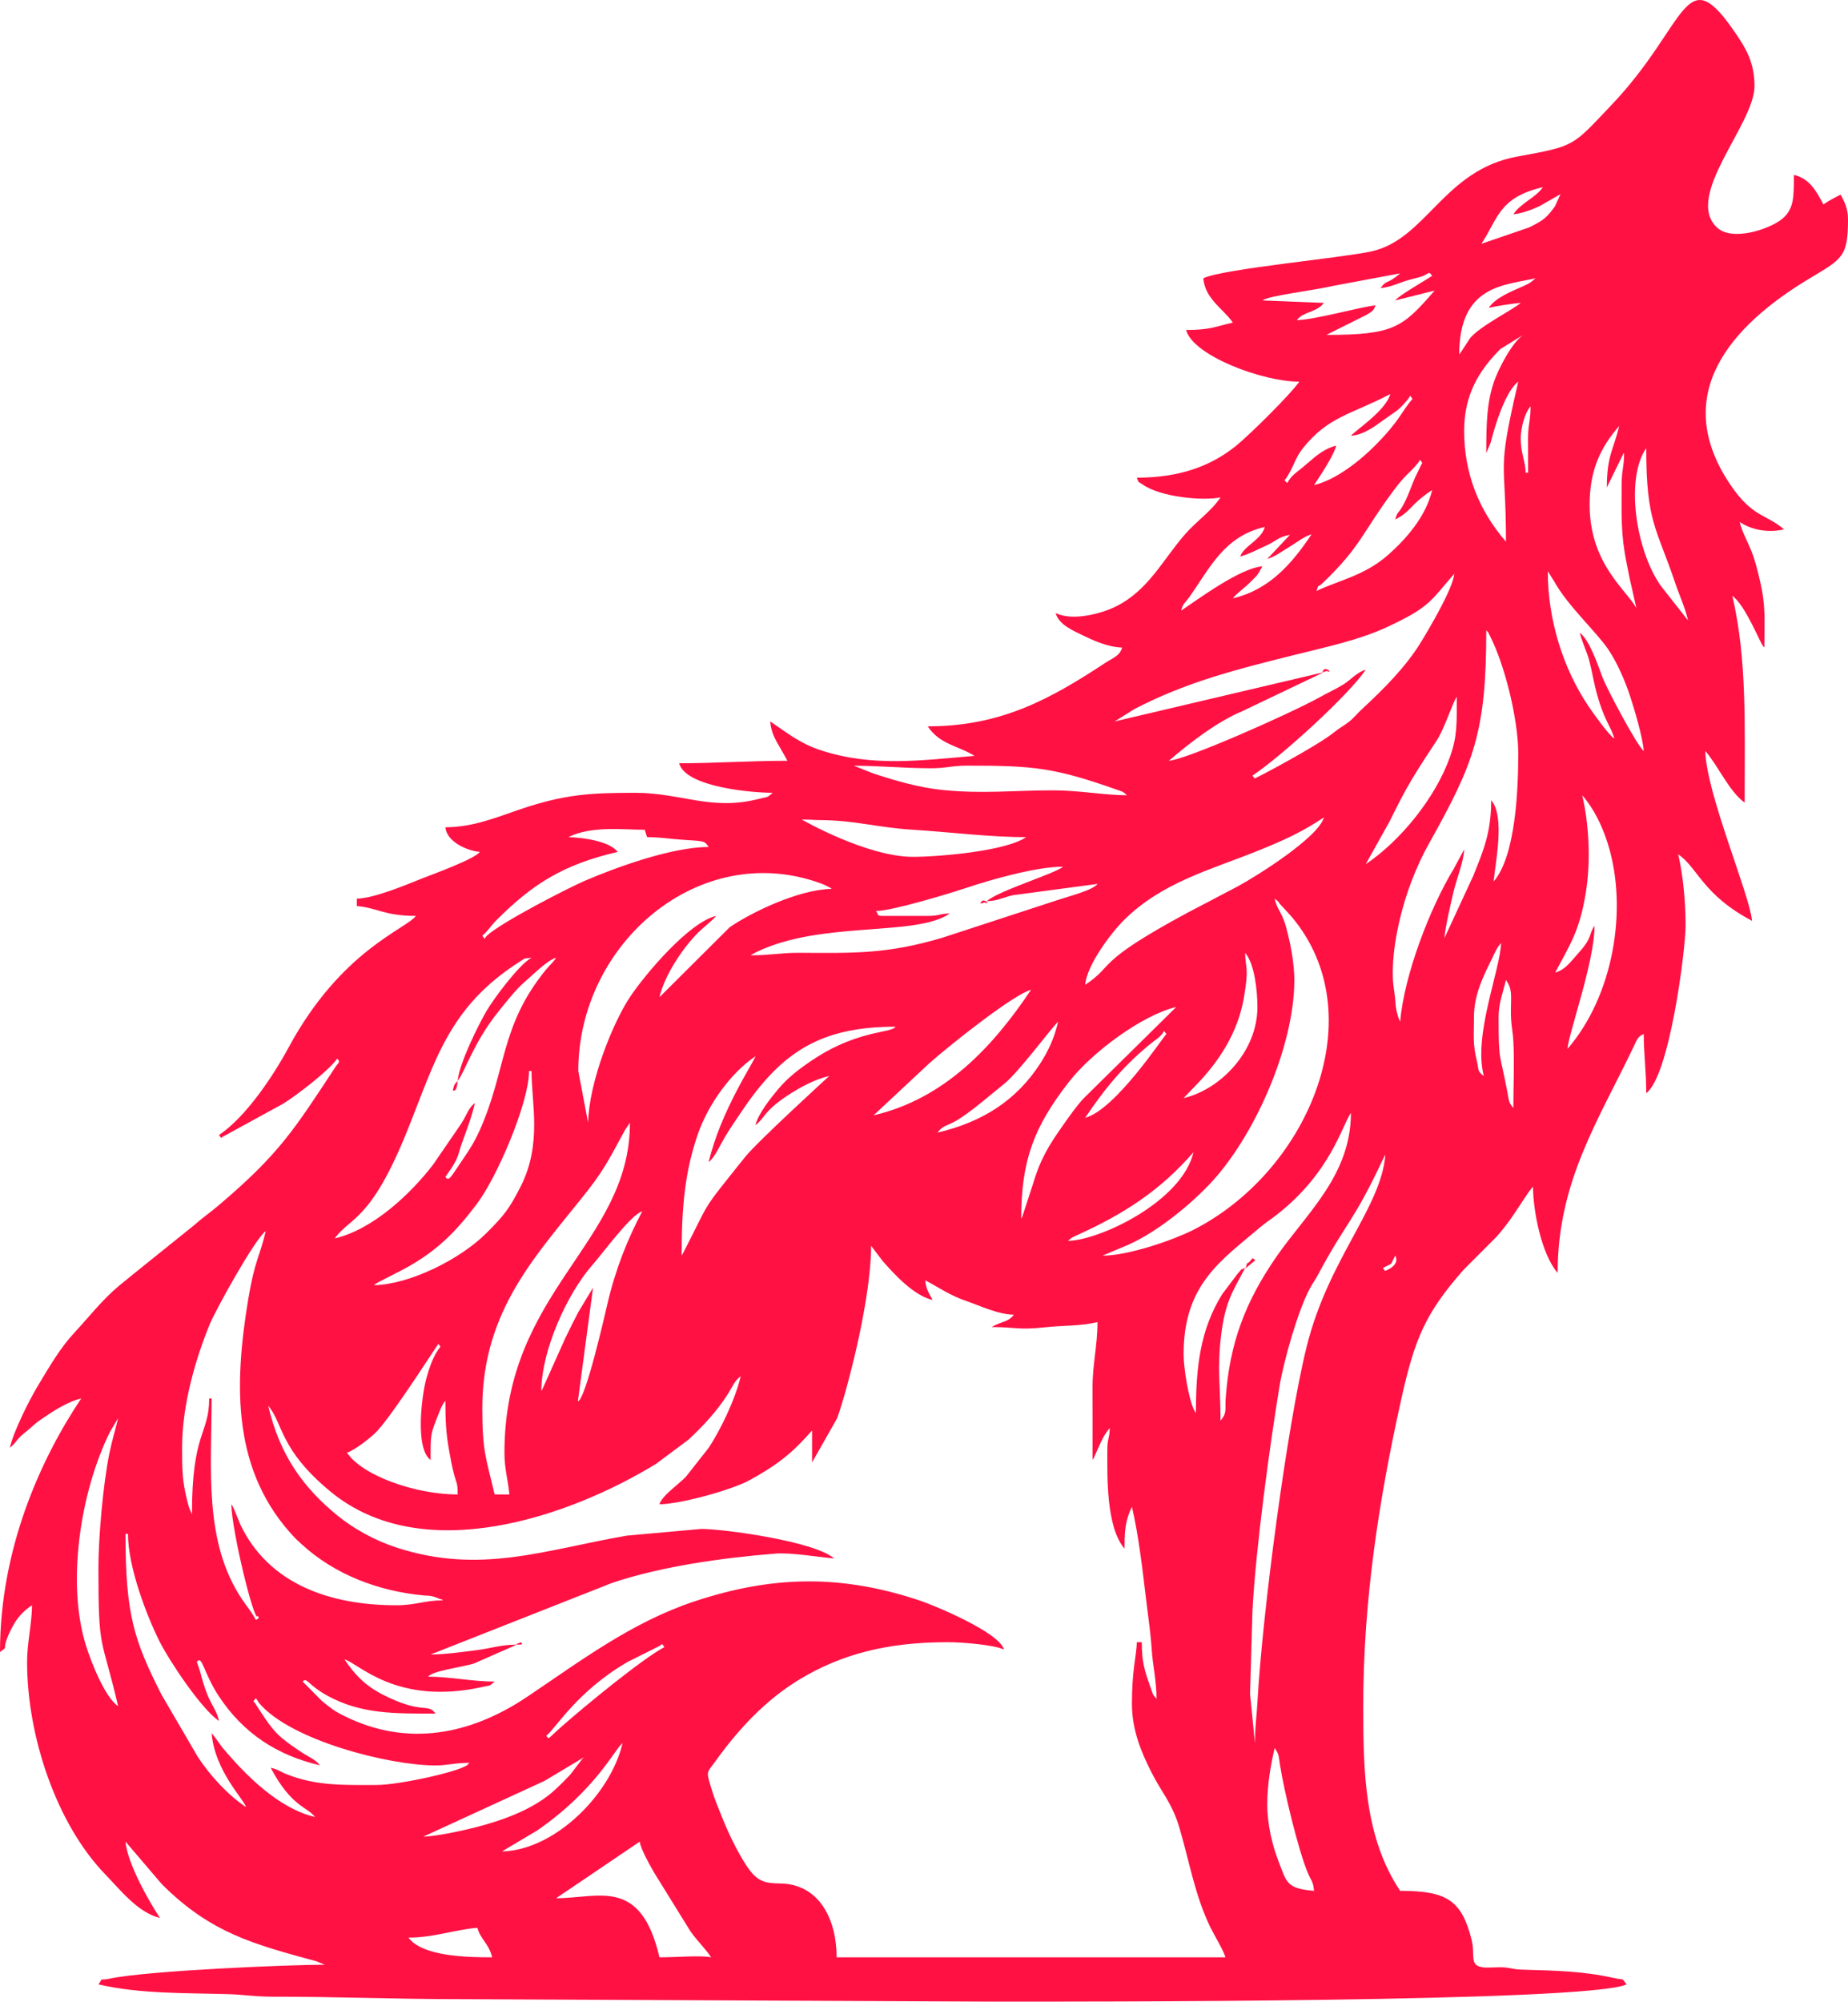 <?xml version="1.0" encoding="UTF-8"?>
<!DOCTYPE svg PUBLIC "-//W3C//DTD SVG 1.1//EN" "http://www.w3.org/Graphics/SVG/1.1/DTD/svg11.dtd">
<!-- Creator: CorelDRAW -->
<svg xmlns="http://www.w3.org/2000/svg" xml:space="preserve" width="53.361mm" height="57.769mm" version="1.1" style="shape-rendering:geometricPrecision; text-rendering:geometricPrecision; image-rendering:optimizeQuality; fill-rule:evenodd; clip-rule:evenodd"
viewBox="0 0 4659.24 5044.05"
 xmlns:xlink="http://www.w3.org/1999/xlink"
 xmlns:xodm="http://www.corel.com/coreldraw/odm/2003">
 <defs>
  <style type="text/css">
   <![CDATA[
    .fil0 {fill:#FF1144}
   ]]>
  </style>
 </defs>
 <g id="Layer_x0020_1">
  <path class="fil0" d="M1029.87 4882.74c63.79,0 116.41,-20.05 173.71,-24.81 7.88,29.49 29.14,39.74 37.22,74.45 -57.19,0 -175.34,-1.05 -210.94,-49.64zm372.25 -99.26l210.94 -142.7c1.49,17.98 27.91,63.85 37.49,80.38l90.17 145.59c16.91,24.47 35.73,40.95 52.25,65.63 -25.73,-5.46 -86.19,0 -130.28,0 -47.39,-203.42 -153.29,-148.9 -260.56,-148.9zm1792.97 -235.76c0,-51.71 8.83,-100.69 18.62,-142.69 11.48,16.53 9.63,18.25 13.42,42.41 10.22,65.07 45.25,211.97 69.83,271.4 8.49,20.5 13.98,21.6 16.01,46.02 -70.27,-5.85 -68.93,-21.08 -90.48,-77.03 -14.66,-38.05 -27.4,-90.72 -27.4,-140.11zm-2127.99 80.65l306 -140.69 98.3 -58.88c0,2.08 -3.47,2.44 -3.87,4.41l-29.63 38.61c-12.1,12.98 -24.24,25.1 -37.25,37.2 -52.98,49.3 -128.96,77.02 -201.92,95.88 -27.68,7.15 -98.2,22.72 -131.64,23.46zm198.54 37.22l89.39 -53.29c148.54,-103.04 195.02,-205.34 214.6,-219.68 -30.32,130.17 -171.89,270.03 -304,272.97zm111.67 -291.59c22.39,-16.4 76.82,-111.75 204.94,-185.92l82.7 -41.38c0.61,-1.84 2.88,-3.32 4.99,-3.28l5.17 7.24c-55.71,29.48 -200.04,148.12 -259,200.1 -38.03,33.53 -31.02,33.07 -38.79,23.24zm-733.11 -94.09c2.5,-0.43 7,9.27 9.02,11.67 79.33,94.23 327.49,157.29 444.91,157.28 30.39,0 47.79,-6.61 86.85,-6.61 -1.24,0.86 -3.31,0.45 -3.91,2.29 -5.3,16.06 -171.58,53.55 -231.84,53.55 -81.75,0 -151.45,2.93 -227.04,-27.32 -18.63,-7.46 -19.79,-11.46 -39.73,-16.11 52.75,99.7 92.57,98.01 111.68,124.08 -91.98,-21.43 -175.42,-105.92 -233.91,-175.56l-18.27 -25.16c-9.12,-12.03 -2.77,-3.75 -8.39,-10.22 7.93,95.21 81.6,166.43 86.86,186.12 -46.54,-31.16 -90.2,-78.95 -121.65,-126.52l-91.45 -156.71c-69.57,-137.07 -90.9,-202.05 -90.9,-405.42l6.21 0c0,84.56 48.46,208.73 78.51,268.91 25.87,51.82 106.94,173.07 151.04,202.6 -9.36,-40.16 -25.02,-35.44 -47.98,-125.73l-7.86 -23.16c13.37,-18.72 16.44,27.57 55.73,86.96 61.72,93.3 146.6,148.48 254.47,173.62 -10.35,-14.13 -29.38,-21.59 -47.23,-33.43 -17.61,-11.67 -31.21,-21.32 -46.84,-33.81 -25.73,-20.55 -44.88,-51.72 -63.12,-79.57 -7.86,-11.99 -2.03,-4.97 -10.32,-14.49l5.17 -7.24zm118.91 -42.4c10.27,-12.33 12.9,8.68 63.21,36.06 84.84,46.16 168.08,44.59 271.81,44.59 -20.47,-27.92 -31.57,3.82 -132.46,-47.46 -44.57,-22.66 -71.34,-50.57 -97.09,-89.03 36.22,9.67 130.12,117.39 348.46,69.29 21.23,-4.68 16.09,-1.38 29.98,-13.46 -55.84,0 -113.61,-12.41 -167.51,-12.41 11.11,-15.15 89.83,-24.54 115.7,-33.2l107.65 -47.46c-39.59,0 -62.53,9.01 -103.63,14.24 -29.72,3.79 -78,10.57 -113.51,10.57l458.32 -180.7c124.92,-41.61 275.11,-62.51 410.79,-73.55 39.43,-3.2 111.24,9.21 148.36,12.29 -50.28,-43.7 -279.53,-74.44 -335.02,-74.44l-187.82 16.9c-206.15,35.53 -368.29,98.67 -579.23,30.48 -55.79,-18.04 -108.8,-47.42 -149.28,-80.27 -86.5,-70.18 -146.46,-152.34 -175.58,-277.32 37.41,43.04 27.43,109.08 156.5,215.75 234.2,193.56 606,62.15 821.13,-69.46l81.8 -60.9c37.34,-34.59 73.42,-73.74 100.42,-116.72 10.57,-16.83 15.58,-31.56 31.34,-43.11 -13.7,58.78 -51.4,135.84 -80.55,180.02l-57.42 72.87c-17.08,18.47 -60.91,47.77 -66.77,69.72 58.52,-1.31 184.63,-37.8 225.44,-59.95 70.64,-38.35 109.78,-69.3 159.21,-126.17l0 80.64 62.91 -110.8c15.53,-43.28 26.05,-84.08 38.86,-134.85 21.44,-84.86 47.12,-213.56 47.12,-300.3l29.48 38.78c30.83,34.8 78.3,86.69 125.63,97.71 -8.9,-16.8 -16.69,-26.53 -18.62,-49.63 34.39,18.2 61.15,37.62 103.02,52.07 37.71,13.02 80.13,33.89 120.32,34.78 -12.31,16.82 -27.56,16.91 -47.87,26.58 -1.09,0.52 -3.14,1.76 -4.01,2.2 -0.86,0.44 -2.72,1.38 -3.96,2.24 59.42,0 67.75,7.77 131.21,0.93 51.26,-5.54 90.65,-2.87 135.56,-13.33 0,60.4 -12.84,105.76 -12.49,167.43 0.35,59.98 0.09,120.01 0.09,180 0.86,-1.25 1.94,-4.85 2.24,-3.96 0.31,0.89 1.79,-3.11 2.2,-4 12.04,-25.98 20.44,-51.37 38.99,-72.7 -0.63,28.05 -6.21,24.65 -6.21,55.84 0,62.55 -3.74,193.89 43.43,248.16 0,-33.47 0.38,-60.99 12.83,-92.64l5.78 -12.83c17.27,74.12 26.95,161.03 36.11,236.87 5.33,44.2 10.77,78.3 13.73,122.75 2.75,41.13 12.2,79.99 12.2,124.3 -10.9,-12.53 -8.37,-9.62 -15.03,-28.4 -14.72,-41.55 -22.2,-63.49 -22.2,-114.29l-12.42 0c-0.73,33.18 -12.41,68.08 -12.41,155.1 0,67.14 24.13,122.57 47.53,169.61 27.05,54.34 53.7,79.75 72.65,144.5 25.53,87.23 39.47,171.86 78.26,250.56 9.06,18.39 32.86,57.66 37.32,74.36l-980.24 0c0,-95.38 -43.64,-184.91 -142.72,-186.1 -33.84,-0.41 -52.71,-3.62 -74.51,-30.96 -23.85,-29.92 -54.38,-92.28 -70.86,-133.87 -11.39,-28.73 -20.03,-47.78 -28.6,-77.25 -12.35,-42.5 -11.79,-34.36 12.63,-68.11 57.71,-79.74 125.79,-153.1 211.27,-204.49 105,-63.15 220.57,-93.34 371.96,-93.34 39.35,0 118.13,6.82 142.69,18.61 -11.73,-43.91 -178.1,-112.13 -211.66,-123.36 -197.09,-65.92 -370.17,-63.76 -567.72,1.61 -158.75,52.53 -286.46,149.3 -422.94,240.89 -141.97,95.27 -301.28,127.39 -460.44,48.45 -29.14,-14.45 -32.57,-19.1 -55.91,-37.15 -0.38,-0.3 -49.3,-49.44 -49.48,-49.79zm545.95 -93.06c15.87,0 1,-9.82 0,-3.68 -0.01,0.07 -17.31,3.68 0,3.68zm-849.95 -496.32c0,-111.9 35.96,-228.28 69.03,-309.41 15.56,-38.17 114.16,-216.22 141.9,-236.54 -15.11,64.86 -28.05,73.82 -44.36,172.78 -35.95,217.95 -40.89,435.04 119.44,602.1l16.06 14.97c82.84,75.83 192.79,117.61 306.01,128.27 15.74,1.48 12.12,-0.36 27.55,3.48l17.9 6.91c0.67,-1.25 2.8,1.28 4.1,2.11 -46.42,0 -68.61,12.41 -117.88,12.41 -168.52,0 -321.82,-54.49 -392.63,-202.96l-16.31 -39.52c-5.58,-11.32 -2.1,-5.23 -6.72,-11.88 1.58,71.08 58.93,301.01 65.96,281.47 0.32,-0.91 3.35,2.85 3.32,4.95l-7.24 5.17c-11.38,-21.51 -20.59,-30.81 -34.83,-52.03 -97.69,-145.55 -76.85,-328.61 -76.85,-506.33l-6.2 0c0,91.55 -43.43,82.35 -43.43,291.59 -0.83,-1.31 -1.65,-3.24 -2.04,-4.16l-5.4 -13.23c-0.38,-1.12 -3.89,-14.03 -4.03,-14.58 -13.32,-52.28 -13.35,-81.37 -13.35,-135.55zm-161.31 651.43c-32.59,-21.82 -67.28,-108.58 -81.48,-154.28 -47.87,-154.02 -15.32,-382.59 60.73,-536.52l20.75 -35.07c-6.64,28.46 -15.51,56.52 -22.18,89.5 -15.91,78.71 -27.46,210.98 -27.46,288.95 0,214.96 7.25,165.46 49.64,347.43zm1067.09 -794.12c0,-102.21 65.15,-245.71 128.85,-317.84 24.8,-28.09 97.5,-127.58 125.52,-135.05 -37.44,70.77 -67.28,145.21 -88.15,234.45 -2.76,11.78 -54.47,240.87 -74.18,244.3l38.25 -286.43 -37.3 61.96c-11.32,21.76 -21.6,42.26 -33.09,66.18l-57.64 128.48c-0.32,-0.91 -1.39,2.71 -2.25,3.96zm-490.12 155.1c18.3,-4.88 62.76,-39.66 76.08,-54.21 44.78,-48.95 153.54,-220.5 154.5,-219.81l5.17 7.24c-17.98,20.68 -29.2,56.2 -36.1,81.77 -10.36,38.38 -29.14,173.99 11.29,203.62 0,-64.34 -1.57,-63.17 21.92,-120.77 4.43,-10.84 2.87,-8.31 7.68,-17.14 4.48,-8.23 3.41,-6.15 7.61,-10.99 0,51.38 1.62,81.75 9.72,126.78 3.75,20.86 6.42,36.36 11.71,56.53 6.52,24.89 9.6,22.08 9.6,52.44 -105.33,0 -239.89,-46.77 -279.18,-105.47zm2611.9 -465.3c27.48,-14.54 16.49,-3.54 31.02,-31.02 13.52,24.53 -25.14,38.57 -25.85,38.26l-5.17 -7.24zm-2642.92 -74.44c40.38,-55.11 90.61,-42.28 182.59,-270.31 71.69,-177.72 104.25,-313.09 285.41,-428.06 6.18,-3.92 6.02,-3.63 11.39,-7.23l16.94 -1.67c-31.57,16.7 -96.72,105.2 -113.69,134.47 -20.37,35.14 -68.79,131.97 -72.43,175.73 16.29,-18.74 40.23,-97.78 103.5,-175.68 20.33,-25.03 43.16,-54.9 67.28,-75.41 19.31,-16.41 55.49,-53.28 77.38,-59.12 -9.26,13.81 -15.18,17.17 -25.75,30.1 -116.04,142.12 -98.94,252.37 -166.65,404.13 -11.38,25.5 -22.67,44.25 -38.31,67.15 -36.06,52.76 -39.31,63.63 -48.49,50.78l15.28 -21.94c19.76,-31.17 15.69,-33.24 27.37,-65.7 11.67,-32.47 23.51,-62.89 31.8,-98.48 -16.48,12.07 -21.13,31.6 -34.69,52.17l-70.71 103.01c-56.56,73.62 -151.57,163.52 -248.24,186.05zm297.8 -372.25c1.05,-2.34 9.7,7.67 12.41,-24.81 -9.42,10.84 -8.42,7.7 -12.41,24.81zm2016.28 1309.02c8.54,-159.04 43.71,-416.24 68.21,-564.6 10.35,-62.65 45.99,-189.59 76.48,-246.13 8.78,-16.28 12.01,-18.58 20.79,-35.05 71.98,-134.94 87.38,-128.23 165.11,-293.99l4.46 -7.95c-11.25,135.08 -143.48,261.65 -198.55,483.91 -49.39,199.37 -111.64,672.98 -123.88,893.58 -2.19,39.33 -6.39,63.34 -6.39,105.28l-12.41 -124.08 6.17 -210.97zm-465.27 -930.58c8.71,-7.57 9.33,-8.25 22.85,-14.37 115.07,-52.09 207.72,-110.23 293.56,-208.97 -28.75,123.43 -234.62,221.52 -316.41,223.34zm-1476.56 421.88c0,-252.8 143.74,-392.79 267.7,-551.24 44.11,-56.38 61.22,-94.4 92.03,-149.93l12.52 -18.51c0,304.9 -316.41,422.16 -316.41,831.34 0,42.95 9.4,69.32 12.41,105.47l-37.22 0c-21.41,-91.89 -31.02,-106.91 -31.02,-217.13zm-272.97 -310.2c4.82,-4.2 2.87,-3.09 11.02,-7.59l65.56 -33.71c80.35,-43.74 128.03,-90.91 183.18,-164.24 50.94,-67.74 131.09,-255.09 131.09,-334.21l6.21 0c0,80.96 26.74,183.25 -26.74,289.66 -29.24,58.16 -43.35,75.02 -86.48,118.26 -67.25,67.42 -194.47,129.85 -283.83,131.84zm2041.13 173.71c0,-176.04 94.21,-235.65 194.21,-320.72 13.18,-11.21 24.74,-18.16 39,-29.24 137.17,-106.45 165.7,-225 188.65,-258.04 0,157.93 -112.93,253.78 -188.62,363.54 -77.54,112.46 -117.53,216.73 -127.21,356.71 -1.96,28.39 3.97,35.75 -12.98,55.25 0,-85.65 -8.84,-131.25 1.59,-215.55 10.3,-83.38 28.19,-108.13 60.45,-169.09 -14.35,5.2 -8.63,4.03 -17.87,13.14l-40.02 53.05c-55.73,90.07 -66.19,183.66 -66.19,299.85l-4.55 -7.86c-14.78,-30.86 -26.47,-107.74 -26.47,-141.04zm156.06 -216.09l24.89 -20.7 -7.24 -5.17c-17.68,24.13 -9.77,0.39 -17.66,25.87zm-2290.26 -528.4c9.96,7.89 2.11,11.12 -4.16,20.65 -102.79,156.1 -141.19,219.23 -295.54,349.68 -21.92,18.54 -40.4,30.86 -61.71,49.95l-127.27 102.29c-21.94,17.91 -39.7,31.67 -61.64,50.03 -43.26,36.23 -73.68,76.53 -111.94,117.61 -35.96,38.61 -62.6,84.98 -91.13,132.21 -22.25,36.81 -61.71,114.74 -71.74,157.81 15.75,-11.54 16.48,-21.4 37.13,-37.32 16.28,-12.55 22.44,-20.73 40.9,-33.55 27.99,-19.44 67.01,-45.09 101.9,-53.21 -103.72,154.88 -204.74,380.4 -204.74,639.01 21.43,-15.7 6.44,-4.02 17.13,-32.5 4.86,-12.96 9.14,-21.67 15.76,-33.88 12.39,-22.86 28.15,-38.37 47.76,-51.5 0,44.12 -12.41,95.04 -12.41,142.69 0,187.28 73.95,408.17 196.89,535.19 37.77,39.02 82.88,97.16 138.13,110.03 -25.82,-38.55 -82.24,-136.8 -86.86,-192.33l91.42 107.12c123.96,123.86 232.42,151.47 388.92,194.26l22.2 8.83c-86.83,0 -444.72,14.62 -541.94,35.04 -31.08,6.53 -14.18,-5.41 -28.84,14.6 104.57,24.35 219.31,21.33 329.02,24.61 36.84,1.11 65.46,6.47 111.47,6.41 158.31,-0.19 307.65,6.21 471.51,6.21l1340.08 6.2c209.6,0 1505.92,2.03 1600.64,-43.42 -12.97,-17.72 -4.45,-10.03 -33.23,-16.4 -78.3,-17.31 -145.51,-18.28 -227.53,-20.63 -25.65,-0.73 -25.78,-3.5 -44.15,-5.49 -18.36,-1.98 -39.79,1.33 -55.53,-0.3 -37.66,-3.88 -20.34,-30.11 -30.09,-69.17 -25.16,-100.74 -63.42,-123.77 -180.24,-123.77 -90.23,-134.75 -93.06,-301.31 -93.06,-465.3 0,-266.81 39.61,-520.77 95.68,-772.89 34.2,-153.81 60.97,-217.48 157.18,-326.73l83.66 -83.85c15.91,-18 31.99,-39.01 45.69,-59.78 9.05,-13.71 13.67,-20.64 22.24,-33.6l12.51 -18.5c0.77,-1.04 1.92,-2.56 2.67,-3.54 8.67,-11.3 3.3,-4.25 8.44,-10.17 0,60.18 21.2,170.15 62.04,217.14 0,-229.71 101.93,-382.41 192.1,-571 7.19,-15.03 9.75,-25.26 25.04,-30.8 0,52.69 6.21,90.48 6.21,148.9 59,-43.23 99.26,-362.49 99.26,-421.88 0,-63.01 -6.69,-128.77 -18.61,-179.91 49.17,32.92 60.8,101.2 186.12,167.5 -5.43,-65.27 -115.49,-320.86 -117.87,-428.08 33.21,38.21 59.45,101.12 99.26,130.28 0,-196.28 6.23,-361.27 -31.02,-521.14 27.27,19.98 54.56,82.38 71.02,115.11 0.62,1.25 1.45,2.95 2.09,4.11 4.51,8.19 3.32,6.2 7.55,11.06 0,-68.14 4.31,-103.86 -11.11,-168.81 -6.69,-28.21 -12.04,-51.17 -22.47,-76.79 -9.71,-23.86 -22.75,-46.21 -28.47,-70.79 29.7,19.89 71.41,27.99 111.68,18.62 -45.17,-39.27 -78.93,-29.14 -135.39,-112.78 -152.92,-226.51 1.14,-400.25 198.6,-518.87 83.98,-50.45 98.1,-54.76 98.1,-150.07 0,-27.37 -9.17,-44.2 -18.62,-62.05 -17.71,9.38 -27.18,13.94 -43.43,24.81 -17.17,-32.44 -34.41,-65.12 -74.44,-74.44 0,55.94 0.75,86.76 -30.75,111.95 -30.99,24.77 -125.27,56.96 -163.53,20.3 -83.08,-79.58 95.02,-259.97 95.02,-355.59 0,-58.58 -20.48,-93.1 -44.65,-129.06 -133.07,-197.96 -119.94,-29.44 -316.73,177.14 -98.95,103.86 -88.96,102.18 -236.89,129.15 -186,33.91 -229.02,209.15 -368.76,239.23 -78.11,16.82 -372.89,43.57 -422.66,67.46 4.38,52.69 51.97,78.1 74.44,111.67 -45.85,10.69 -58.63,18.62 -117.87,18.62 17.19,64.39 191.81,130.28 285.39,130.28 -19.77,29.51 -124.8,133.92 -160.27,162.34 -61.46,49.25 -139.41,79.61 -249.21,79.61 5.27,14.56 2.34,8.58 14.13,16.9 46.38,32.74 153.74,41.86 196.82,32.73 -23.51,35.11 -60.74,60.26 -88.3,91.63 -57.41,65.36 -93.23,142.73 -176.19,183.64 -32.87,16.21 -106.41,37.81 -151.18,16.33 7.7,28.84 43,43.71 68.11,55.98 24.79,12.11 63.96,30.09 99.4,30.87 -5.63,21.11 -23.79,26.39 -42.18,38.47 -139.29,91.57 -262.73,160.07 -447.93,160.07 31.15,46.53 76.79,48.38 117.87,74.44 -131.6,10.95 -257.48,28.99 -388.71,-14.56 -53.52,-17.76 -85.42,-44.97 -126.23,-72.29 1.73,20.78 7.62,35.66 16.5,51.74 10.08,18.26 17.34,29.4 26.93,47.52 -98.2,0 -180.85,6.21 -272.98,6.21 16.21,60.7 185.93,74.44 235.76,74.44 -15.83,13.76 -10.42,9.05 -34.4,15.23 -120.83,31.08 -195.06,-15.23 -313.02,-15.23 -115.48,0 -178.26,4.36 -287.74,41.08 -57.04,19.14 -118.91,45.78 -189.98,45.78 3.01,36.17 54.19,59.32 86.86,62.04 -13.58,18.53 -120.7,57.04 -144.45,66.48 -38.54,15.32 -120.87,50.4 -165.75,51.39l0 18.62c51.42,4.28 69.6,24.81 148.9,24.81 -24.47,33.41 -187.9,85.78 -320.51,330.92 -40.03,74.02 -108.4,176.1 -175.82,221.24l5.17 7.24c2.1,0.03 4.37,-4.47 4.99,-3.28l152.43 -83.32c33.46,-21 115.73,-83.86 135.21,-112.96zm2928.31 -105.47c0,-34.35 11.78,-63.73 18.62,-93.06 15.95,22.95 12.89,38.05 12.42,74.44 -0.51,38.16 4.61,50.61 6.23,80.63 2.84,52.46 -0.03,114.05 -0.03,167.54 -11.64,-13.39 -10.91,-17.59 -15.2,-40.64 -18.94,-101.81 -22.03,-71.21 -22.03,-188.91zm-1042.28 254.37c50.59,-75.55 101.26,-136.61 173.01,-193.04 7.78,-6.12 6.95,-4.45 13.98,-10.84 0.9,-0.81 2.4,-2.25 3.19,-3.02 0.79,-0.76 2.33,-2.62 2.94,-3.26 7.81,-8.08 2.71,-13.26 11.62,-0.79 -7.33,5.37 -127.52,190.32 -204.74,210.94zm-949.22 111.68c14.49,-10.62 29.96,-44.8 41.42,-64.05 13.59,-22.82 25.69,-39.71 39.23,-60.04 101.82,-152.8 199.92,-217.14 390.86,-217.14 -6.34,4.4 2.34,1.77 -16.42,8.41l-45.76 10.08c-58.7,14.73 -105.38,36.44 -153.81,69.53 -29.89,20.41 -56.73,41.26 -79.98,68.92 -18.36,21.83 -50.99,62.6 -57.66,91.24 22.16,-16.24 20.48,-34.88 80.55,-74.56 28.61,-18.89 67.38,-40.63 105.57,-49.52 -0.11,0.17 -181.03,165.29 -211.86,203.81 -116.59,145.67 -84.03,101.97 -155.9,241.15l-4.48 7.93c0,-123.68 8.44,-212.73 40.98,-306.45 26.63,-76.71 85.07,-155.85 145.14,-196.07 -3.95,14.79 -87.88,138.03 -117.87,266.77zm111.67 -93.06c-0.61,0.61 1.73,1.73 1.86,1.85l-1.86 -1.85zm465.31 18.61c13.4,-18.29 24,-16.76 45.49,-28.95 36.55,-20.74 90.86,-68.73 122.95,-94.2 36.38,-28.88 123.9,-147.48 135.56,-156.03 -9.32,40 -24.47,73.08 -44.57,104.33 -59.68,92.78 -145.23,148.24 -259.43,174.85zm210.94 217.14c0,-148.51 32.91,-232.55 120.41,-344.9 58.32,-74.89 185.51,-168.86 270.45,-188.64l-234.28 231.02c-16.81,18.07 -37.18,47.12 -51.09,66.8 -37.11,52.49 -58.34,87.79 -77.17,152.38l-26.01 79.46c-0.3,-0.88 -1.44,2.65 -2.31,3.89zm-1116.73 -372.24c0,-320.87 304.61,-583.41 609.9,-473.41 9.61,3.46 9.75,3.74 17.31,7.51 11.45,5.7 5.46,2.39 11.8,6.8 -84.57,1.89 -202.47,59.31 -257.04,96.6l-177.25 176.38c12.52,-53.76 56.96,-122.28 97.66,-162.91 13.24,-13.22 37.37,-31.37 45.03,-41.82 -68.02,15.85 -178.94,147.01 -217.24,204.63 -42.71,64.27 -103.06,212.91 -105.37,316.51l-24.81 -130.28zm347.43 -397.06c-0.61,0.61 1.73,1.72 1.85,1.84l-1.85 -1.84zm538.25 376.94c54.3,-47.83 211.71,-172.82 255.87,-184.62 -95.61,142.79 -217.34,274.54 -397.06,316.41l141.19 -131.79zm826.64 -141.19c0,112.48 -93.85,208.05 -186.12,229.55l30.38 -31.66c59.27,-60.67 106.2,-133.38 121.34,-219.88 13.83,-79.03 4.31,-72.74 3.38,-114.5 24.45,28.12 31.02,98.12 31.02,136.49zm545.95 24.81c0,-56.61 24.54,-104.37 45.48,-146.85 4.11,-8.36 6.62,-14.28 10.21,-20.81 4.74,-8.62 0.73,-1.89 7.08,-11.53l5.47 -6.93c-1.51,67.64 -70.72,232.13 -43.43,335.02 -17.29,-12.67 -11.87,-14.49 -17.62,-38.22 -10.63,-43.89 -7.19,-62.24 -7.19,-110.68zm-2270.29 -458.71c58.4,-21.79 127.03,-12.8 179.53,-12.8l5.15 16.18c0.09,-0.63 0.62,1.66 1.05,2.44 35.73,0 53.07,4.34 86.67,6.4 61.17,3.75 57.36,3.3 68.44,18.41 -95.88,0 -239.94,54.15 -312,85.06 -42.05,18.04 -209.57,104.03 -246.67,137.97 -8.35,7.65 -3.28,12.65 -12.1,0.31 11.87,-8.69 21.85,-25.1 35.59,-38.86 92.18,-92.22 169.22,-140.3 305.64,-172.08 -20.06,-27.39 -89.73,-36.46 -124.08,-37.22l12.8 -5.82zm1817.4 365.65c0,-35.96 -7.97,-82.67 -16,-114.28 -5.42,-21.34 -7.54,-30.79 -15.01,-47.04 -7.65,-16.64 -13.88,-23.09 -18.62,-43.42 15.3,11.21 6.02,5.58 15.4,15.61 5.56,5.95 6.38,6.92 11.93,12.89 10.27,11.05 16.76,18.12 25.92,29.92 193.05,249.11 26.39,632.82 -260.04,777.08 -47.67,24 -161.14,64.09 -227.49,64.09l52.42 -22.02c75.37,-29.81 160.86,-98.85 216.03,-156.21 112.74,-117.24 215.47,-347.11 215.47,-516.62zm-1054.69 -173.71c40.14,0 187.54,-44.75 231.95,-59.64 56.27,-18.88 171.89,-52.03 239.56,-52.03 -20.41,17.74 -161.09,59.71 -192.32,86.86 28.31,-0.63 38.17,-8.5 65.7,-14.96l213.48 -28.47c-11.67,15.93 -72.17,31.13 -96.98,39.51l-294.59 96.26c-138.29,40.93 -220.41,38.65 -359.2,37.86 -48.04,-0.28 -73.08,6.29 -124,6.29l7.85 -4.56c1.43,-0.75 6.48,-3.41 8.18,-4.23 165.35,-79.28 400.77,-37.13 486.5,-96.68 -28.06,0.62 -24.66,6.2 -55.84,6.2l-111.68 0c-17.72,0 -11.34,-1.96 -18.62,-12.41zm273.69 -21.59c16.62,6.63 -0.31,-9.82 -6.92,-3.22 -10.39,10.39 6.78,3.16 6.92,3.22zm253.66 207.71c4.25,-51.06 66.79,-132.37 97.6,-162.97 95.6,-94.98 216.83,-126.37 334.94,-173.78 67.46,-27.09 114.04,-48.15 169.25,-85.12 -13.39,50.14 -169.02,147.69 -217.14,173.72l-126.19 66.13c-237.67,128.07 -181.36,130.4 -258.46,182.03zm-434.29 -322.61c-115.95,0 -279.2,-93.04 -280.21,-94.09l26.15 0.72c3.8,0.54 13.78,0.65 17.93,0.68 93.88,0.74 143.99,18.83 236.13,24.44 90.13,5.5 191.65,18.62 285.39,18.62 -51.42,35.73 -221.97,49.63 -285.39,49.63zm1650.28 483.92c3.46,-41.64 68.25,-219.45 68.25,-310.2 -15.65,22.52 -3.93,28.66 -41.69,69.98 -17.14,18.76 -31.53,40.94 -57.58,47.89 37.25,-70.39 61.58,-104.01 77.33,-201.85 13.07,-81.2 7.54,-173.47 -9.08,-244.84 29.73,34.2 50.56,77.62 64.4,121.72 51.94,165.47 13.4,384.95 -101.63,517.3zm-440.49 -192.33c0,-78.23 24.75,-172.53 47.77,-231.41 13.39,-34.26 26.08,-62.42 43.31,-93.18 113.7,-203.13 144.68,-280.34 144.68,-537.76 7.47,8.6 2.27,0.34 9.76,15.05 37.75,74.13 70.89,211.27 70.89,295.15 0,82.85 -5.33,257.35 -62.05,322.6 3.81,-45.67 29.6,-163.54 -6.2,-204.73 0,83.21 -20.94,129.92 -45.21,190.54l-72.66 156.89c2.53,-30.47 14.81,-81.12 22.34,-114.16 7.9,-34.67 26.62,-79.09 27.29,-109.2l-25.99 48.45c-60.12,98.56 -125.58,268.95 -135.31,385.84l-5.37 -13.24c-0.45,-1.41 -3.69,-14.11 -3.83,-14.79 -2.94,-14.93 -2.09,-18.3 -3.76,-33.46 -2.76,-25 -5.65,-31.14 -5.65,-62.6zm-651.51 -663.92c130.94,-67.83 252.65,-98.72 398.4,-135.15 82.46,-20.62 167.98,-38.58 238.67,-71.53 107.83,-50.25 108.47,-64.19 169.55,-134.46 -3.08,36.99 -63.44,138.73 -83.23,171.15 -39.88,65.35 -96.16,120.65 -151.05,171.56 -12.17,11.29 -18.63,20.46 -31.46,30.59 -12.84,10.15 -23.29,14.95 -36.39,25.65 -43.39,35.45 -198.57,117.05 -201.44,117.03l-5.17 -7.24c74.59,-49.95 243.13,-203.67 285.38,-266.77 -21.45,5.73 -38.28,26.04 -56.09,36.97 -20.11,12.34 -38.76,20.67 -60.41,32.65 -74.67,41.33 -333.62,156.09 -379.82,159.93 49.84,-43.32 122.45,-99.15 185.16,-125.04l205.7 -98.3 -527.35 124.08 49.55 -31.11zm477.8 -99.18c-10.39,10.39 6.78,3.17 6.92,3.22 16.62,6.63 -0.31,-9.81 -6.92,-3.22zm105.47 -6.2c-0.61,0.61 1.74,1.73 1.85,1.84l-1.85 -1.84zm-787.91 310.2c-104.5,0 -175.39,9.28 -278.32,-0.87 -59.48,-5.86 -120.56,-23.74 -175.39,-41.75l-48.83 -19.43c65.71,0 120.75,6.06 192.48,6.35 41.13,0.17 53.49,-6.5 92.7,-6.56 168.32,-0.24 221.22,5.46 375.07,59.64 18.77,6.61 15.92,4.16 28.4,15.02 -54.92,0 -120.84,-12.41 -186.12,-12.41zm847.96 78.65c19.71,-39.43 33.82,-68.53 55.83,-105.48 20.35,-34.16 41.28,-65.5 62.9,-98.4 20.27,-30.84 39.61,-94.46 50.77,-110.53 0,67.81 1.63,98.27 -16.81,150.71 -36.4,103.52 -125.55,212.79 -212.74,271.17l60.05 -107.47zm684.38 -593.53c-63.83,-90.08 -90.36,-270.93 -37.16,-347.49 0,186.82 25.79,199.79 72.17,337.31 11.94,35.43 25.19,62.16 33.3,96.97l-68.31 -86.79zm-179.86 -204.8c0,-84.83 25.83,-142.59 74.45,-198.53 -14.02,60.17 -31.02,73.31 -31.02,155.1 0.84,-1.31 1.54,-3.33 1.94,-4.26l38.78 -79.11c0.37,-2.01 1.75,-2.37 2.72,-3.48 0,35.4 -6.21,42.92 -6.21,80.65 0,75.87 -2.49,123.06 12.85,198.09 3.68,17.97 7.33,38.58 11.8,56.43l12.57 55.68c-23.8,-44.97 -117.88,-111.33 -117.88,-260.57zm-24.81 322.61c5.09,21.85 17.51,46.48 23.66,69.41 6.75,25.16 9.42,44.58 15.97,70.88 20.29,81.59 40.03,95.62 47.23,126.48 -15.39,-11.27 -52.29,-62.81 -65.85,-83.05 -62.19,-92.84 -101.66,-214.55 -101.66,-338.83l16.74 26.69c34.18,61.21 103.34,123.42 134.86,169.14 21.6,31.35 42.43,78.09 55.58,118.14 11.32,34.53 31.79,102.94 34.79,138.93 -16.31,-11.95 -93.35,-156.69 -104.63,-186.96 -11.53,-30.94 -32.54,-93.15 -56.68,-110.84zm-4.35 -4.36l-1.85 -1.84c-0.62,0.61 1.73,1.72 1.85,1.84zm-1000.71 -51.48c5.18,-19.38 8.37,-16.82 21.06,-34.77 52.58,-74.34 87.36,-152.29 189.87,-176.17 -8.84,33.12 -52.04,46.83 -62.04,74.44 18.62,-4.33 44.59,-17.95 65.65,-27.4 25.19,-11.3 29.54,-21.71 59.77,-27.11l-57.17 60.72c18.81,-5.02 40.69,-21.4 56.19,-30.66 16.62,-9.93 37.89,-26.67 55.49,-31.37 -49.25,73.55 -105.97,139.74 -198.54,161.31 7.97,-10.88 28.82,-25.63 41.99,-38.66 19.22,-19.03 19.76,-17.99 32.46,-41.99 -56.7,4.71 -161.93,83.01 -204.74,111.67zm210.94 -130.28c-0.61,0.62 1.73,1.73 1.85,1.85l-1.85 -1.85zm49.64 -198.53c5.46,-6.29 0.49,0.87 7.91,-10.7 0.69,-1.07 1.69,-2.69 2.37,-3.83 12.52,-20.88 17.93,-42.77 34.91,-64.36 64.74,-82.29 123.41,-86.31 221.58,-138.25 -11.38,42.62 -90.26,93.17 -99.27,105.47 32.59,-2.71 60.55,-24.18 83.33,-40.75 29.41,-21.39 35.57,-21.23 60.29,-51.38 7.52,-9.17 3.11,-12.64 11.48,-0.93 -27.95,32.15 -30.8,53.44 -93.86,117.08 -37.07,37.42 -98.69,87.11 -154.3,100.06 13.72,-20.48 50.15,-74.88 55.84,-99.27 -27.59,6.43 -50.16,24.88 -69.64,42.03 -13.25,11.67 -17.15,14.45 -30.64,25.2 -30.07,23.95 -17.32,34.38 -30,19.63zm161.31 -111.68c-0.62,0.62 1.73,1.73 1.85,1.85l-1.85 -1.85zm-80.65 390.86c7.66,-21.16 -0.65,-4.23 16.51,-20.71 96.32,-92.49 96.78,-123.35 177.56,-231.9 32.46,-43.62 37.47,-40.36 61.21,-69.07 7.54,-9.12 3.08,-12.69 11.49,-0.93 -0.86,1.24 -1.8,3.11 -2.25,3.95l-16.27 33.37c-5.12,11.76 -8.64,21.87 -14.22,35.41 -6.64,16.14 -9.88,23.66 -17.95,37.89 -10.29,18.14 -11.89,10.9 -17.55,32.07 42.88,-22.68 34.75,-35.4 93.06,-74.44 -15.56,66.78 -65.09,122.71 -110.16,162.82 -59.6,53.06 -126.82,65.34 -181.43,91.54zm192.32 -179.92c-0.61,0.62 1.73,1.73 1.85,1.85l-1.85 -1.85zm322.61 -204.73c0,-24.24 9.12,-62.59 24.81,-80.65 0,37.76 -6.32,45.35 -6.36,80.49 -0.03,28.99 0.16,58.02 0.16,87.02l-6.21 0c0,-26.68 -12.41,-48.35 -12.41,-86.85zm-142.69 -18.62c0,-90.46 36.65,-151.53 91.41,-206.39l57.49 -35.57c-27.54,18.44 -63.68,86.32 -75.39,123.15 -16.7,52.55 -17.67,102.53 -17.67,174.65l11.02 -26.2c10.91,-43.34 37.43,-130.12 69.63,-153.72 -55.79,239.47 -31.02,186.25 -31.02,403.26 -67.87,-78.09 -105.47,-171.72 -105.47,-279.18zm-508.73 -328.81c18.08,-12.56 126.96,-24.66 174.94,-35.99l172.48 -32.25c-34.01,29.56 -32.77,14.21 -49.63,37.22 23.36,-1.95 43.85,-11.83 62.76,-17.89 14.35,-4.59 17.66,-4.78 34.17,-9.26 27.41,-7.45 22.88,-18.55 33.35,-3.88 -22.31,14.94 -83.81,49.42 -93.06,62.05l99.27 -24.82c-80.85,93.02 -101.73,111.68 -272.98,111.68l99.35 -49.55c16.35,-9.38 19.99,-11.77 24.74,-24.89 -34.69,2.88 -151.12,36.17 -198.54,37.22 15.8,-21.56 50.63,-19.38 68.25,-43.43l-155.1 -6.2zm291.59 -31.02c-0.62,0.62 1.73,1.73 1.85,1.85l-1.85 -1.85zm204.74 167.5c0,-175.82 114.26,-174.13 192.33,-192.32 -12.41,10.77 -13.25,11.91 -30.11,19.52 -29.05,13.11 -70.15,28.62 -87.77,54.92 19.47,-4.53 59.75,-10.67 80.65,-12.41 -20.6,17.91 -103.48,58.82 -127.92,89.23l-24.52 37.52c-0.38,-0.94 -1.69,2.43 -2.66,3.54zm68.25 -117.87c-0.62,0.62 1.73,1.73 1.85,1.85l-1.85 -1.85zm-12.41 -161.31c42.15,-62.95 43.37,-116.66 155.1,-142.69 -17.63,26.33 -55.06,39.29 -74.44,68.25 21.8,-1.82 48.01,-12.07 66.25,-20.6l52.65 -30.07 -14.33 31.17c-20.24,27.19 -26.37,33.83 -65.08,52.78l-120.15 41.16zm74.44 -74.44c-0.62,0.61 1.73,1.73 1.85,1.84l-1.85 -1.84z"/>
 </g>
</svg>

